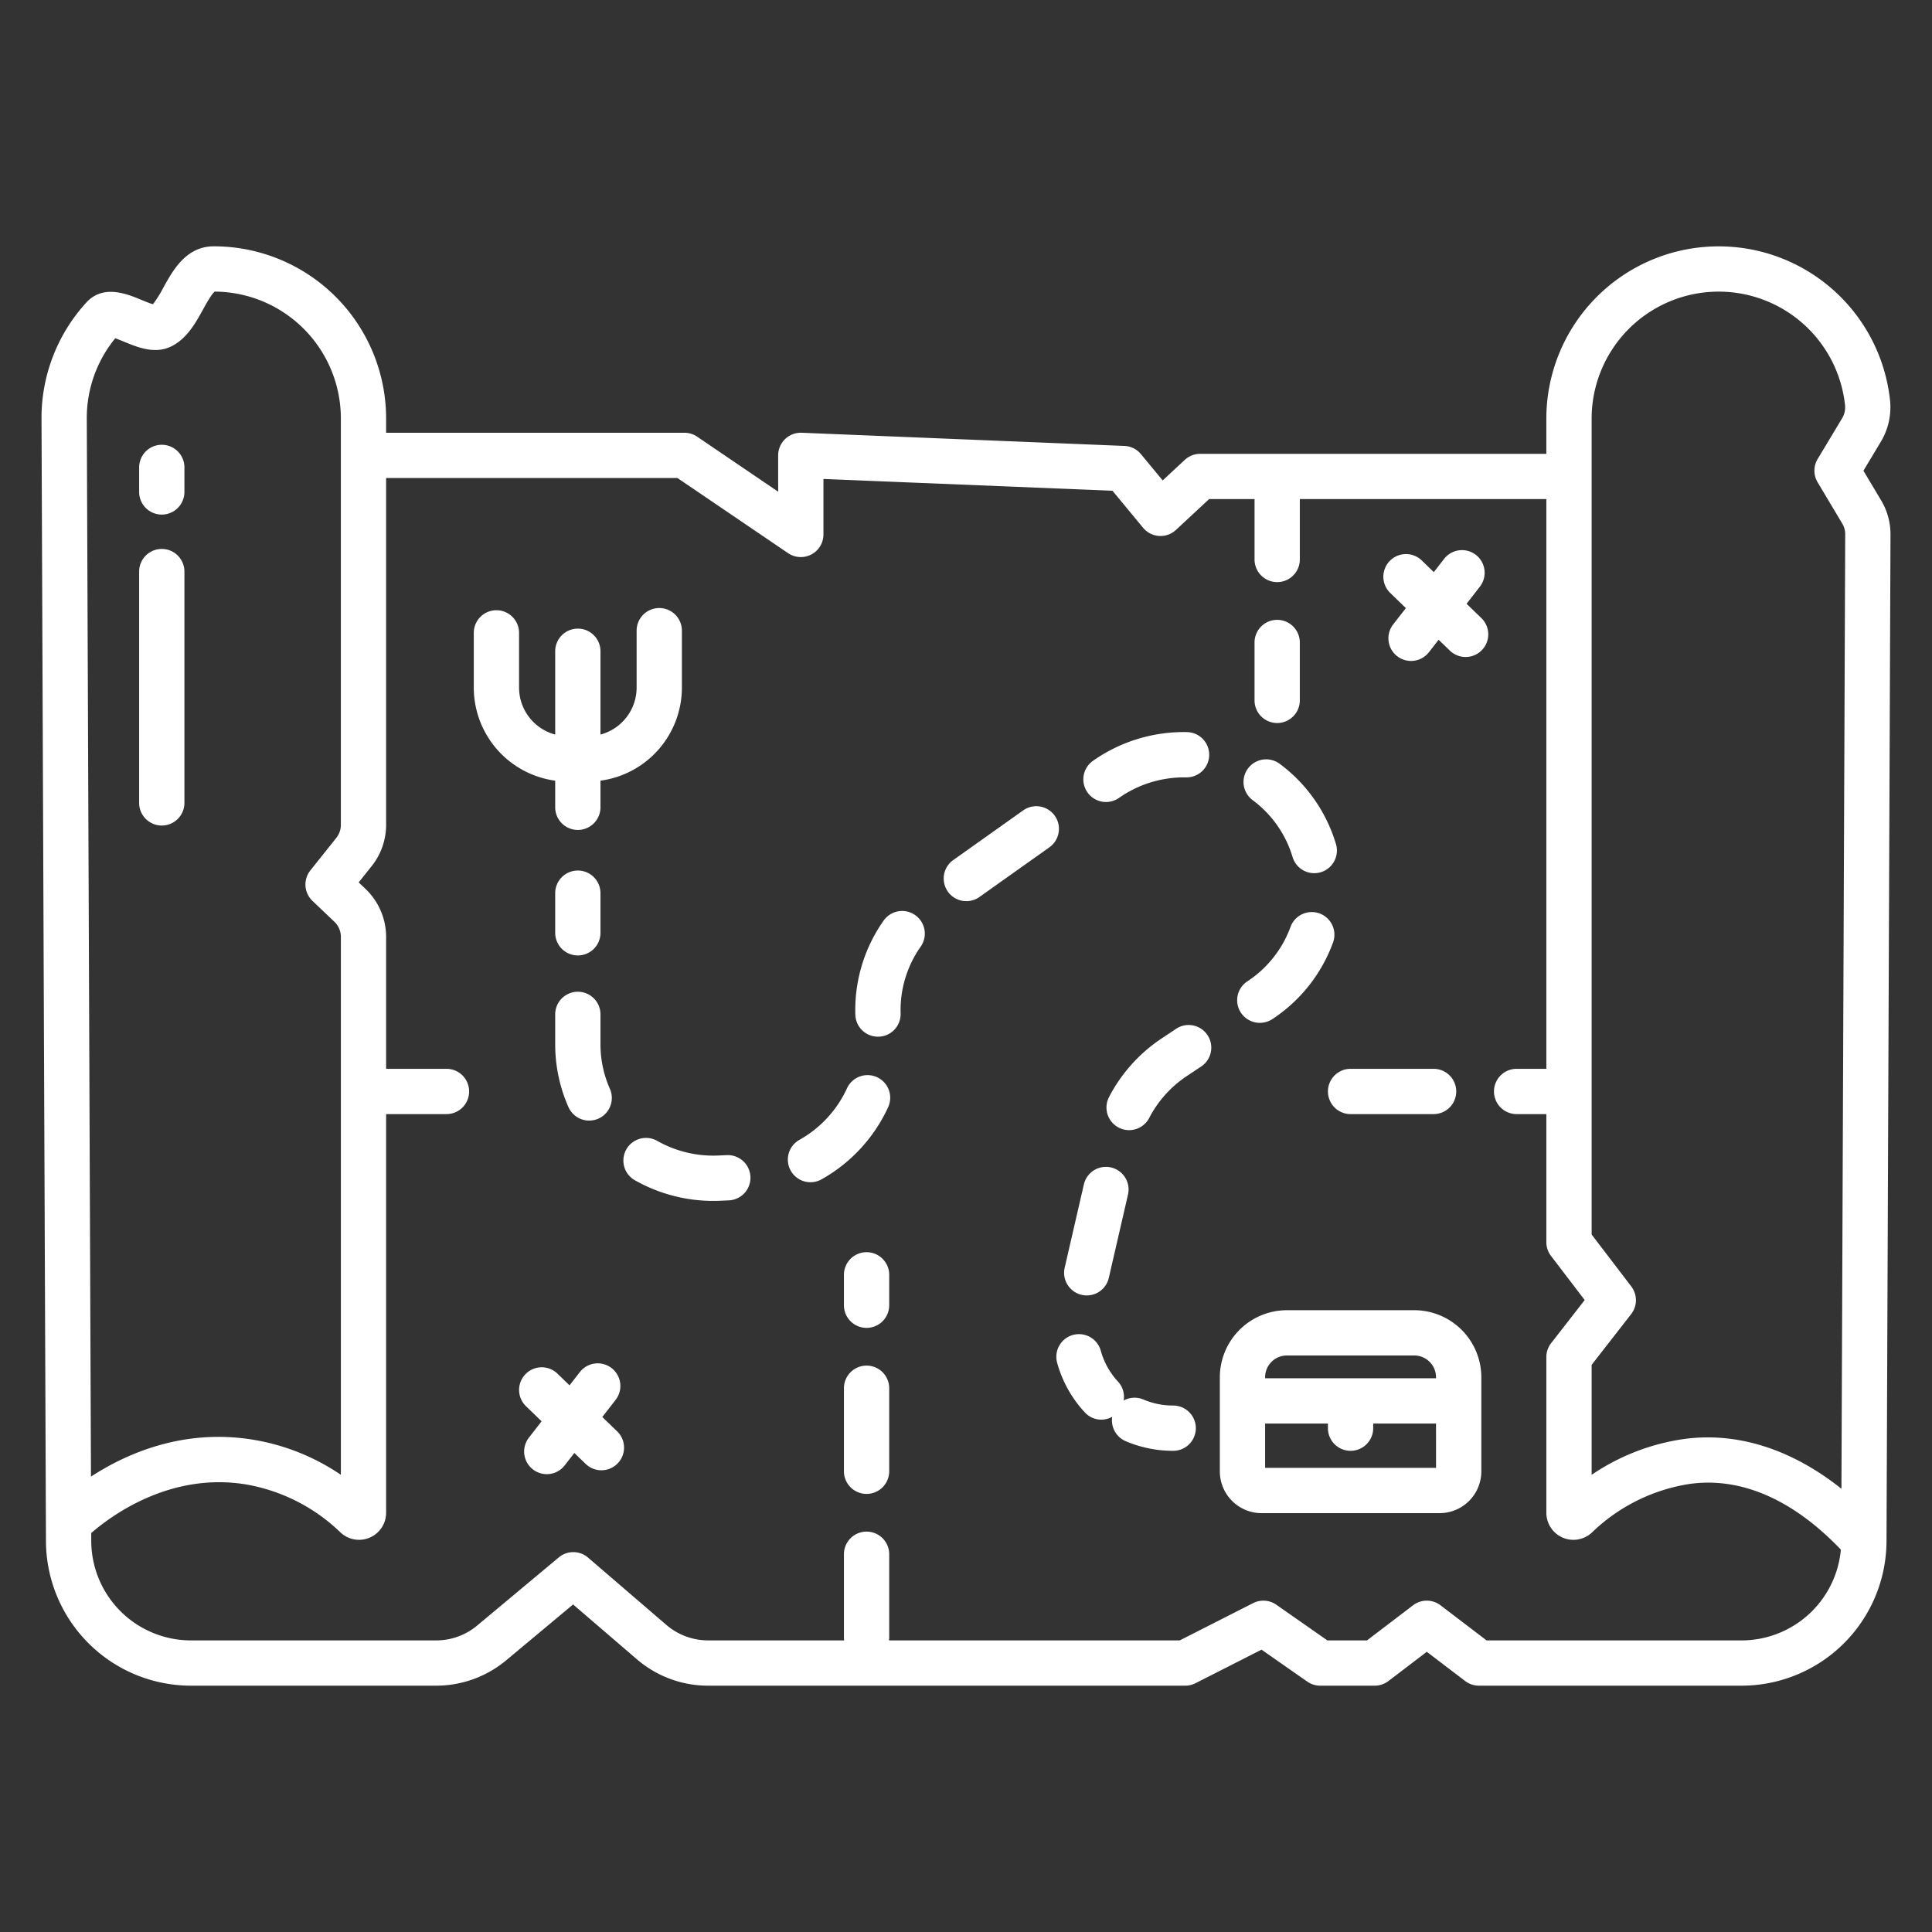 <?xml version="1.0"?>
<svg xmlns="http://www.w3.org/2000/svg" xmlns:xlink="http://www.w3.org/1999/xlink" xmlns:svgjs="http://svgjs.com/svgjs" version="1.1" width="512" height="512" x="0" y="0" viewBox="0 0 512 512" style="enable-background:new 0 0 512 512" xml:space="preserve"><rect x="0" y="0" width="512" height="512" fill="#333333" stroke="none"/><g><path xmlns="http://www.w3.org/2000/svg" d="m42.874 117.87a6 6 0 0 0 -6 6v6.5a6 6 0 0 0 12 0v-6.5a6 6 0 0 0 -6-6z" fill="#ffffff" data-original="#000000" style=""/><path xmlns="http://www.w3.org/2000/svg" d="m42.874 145.475a6 6 0 0 0 -6 6v61.3a6 6 0 0 0 12 0v-61.3a6 6 0 0 0 -6-6z" fill="#ffffff" data-original="#000000" style=""/><path xmlns="http://www.w3.org/2000/svg" d="m147.133 213.943a6 6 0 0 0 12 0v-7.057a24.92 24.92 0 0 0 21.578-24.64v-15.111a6 6 0 0 0 -12 0v15.111a12.89 12.89 0 0 1 -9.578 12.418v-22.073a6 6 0 0 0 -12 0v22.073a12.891 12.891 0 0 1 -9.577-12.418v-14.529a6 6 0 1 0 -12 0v14.529a24.92 24.92 0 0 0 21.577 24.64z" fill="#ffffff" data-original="#000000" style=""/><path xmlns="http://www.w3.org/2000/svg" d="m374.775 347.218h-33.715a17.8 17.8 0 0 0 -17.79 17.76v24.968a11.075 11.075 0 0 0 11.069 11.054h47.161a11.075 11.075 0 0 0 11.069-11.056v-24.966a17.8 17.8 0 0 0 -17.794-17.76zm5.791 41.782h-45.3v-11.75h16.648v1.231a6 6 0 0 0 12 0v-1.231h16.648zm0-23.752h-45.3v-.272a5.781 5.781 0 0 1 5.79-5.76h33.715a5.782 5.782 0 0 1 5.791 5.76z" fill="#ffffff" data-original="#000000" style=""/><path xmlns="http://www.w3.org/2000/svg" d="m153.133 253.205a6 6 0 0 0 6-6v-10.505a6 6 0 0 0 -12 0v10.5a6 6 0 0 0 6 6.005z" fill="#ffffff" data-original="#000000" style=""/><path xmlns="http://www.w3.org/2000/svg" d="m279.521 216.18a6 6 0 0 0 -8.366-1.418l-18.465 13.113a6 6 0 1 0 6.947 9.783l18.463-13.113a6 6 0 0 0 1.421-8.365z" fill="#ffffff" data-original="#000000" style=""/><path xmlns="http://www.w3.org/2000/svg" d="m192.685 306.119-2.214.1a30.147 30.147 0 0 1 -16.353-3.906 6 6 0 0 0 -5.945 10.423 42.147 42.147 0 0 0 20.855 5.517q.992 0 1.994-.047l2.217-.1a6 6 0 0 0 -.554-11.986z" fill="#ffffff" data-original="#000000" style=""/><path xmlns="http://www.w3.org/2000/svg" d="m242.525 242.508a6 6 0 0 0 -8.358 1.464 41.116 41.116 0 0 0 -7.511 23.742c0 .4.007.794.018 1.191a6 6 0 0 0 6 5.831h.172a6 6 0 0 0 5.829-6.167c-.009-.3-.013-.591-.014-.87a29.156 29.156 0 0 1 5.333-16.831 6 6 0 0 0 -1.469-8.36z" fill="#ffffff" data-original="#000000" style=""/><path xmlns="http://www.w3.org/2000/svg" d="m286.652 343.148a5.991 5.991 0 0 0 7.194-4.5l5.084-22.07a6 6 0 0 0 -11.694-2.693l-5.084 22.07a6 6 0 0 0 4.5 7.193z" fill="#ffffff" data-original="#000000" style=""/><path xmlns="http://www.w3.org/2000/svg" d="m333.875 271.061a6.045 6.045 0 0 0 3.356-1.014 41.206 41.206 0 0 0 16.061-20.347 6 6 0 0 0 -11.281-4.09 29.288 29.288 0 0 1 -11.431 14.448l-.095.063a5.987 5.987 0 0 0 3.39 10.939z" fill="#ffffff" data-original="#000000" style=""/><path xmlns="http://www.w3.org/2000/svg" d="m147.133 276.705a40.942 40.942 0 0 0 3.56 16.782 6 6 0 0 0 10.959-4.886 29.037 29.037 0 0 1 -2.519-11.9v-7.879a6 6 0 0 0 -12 0z" fill="#ffffff" data-original="#000000" style=""/><path xmlns="http://www.w3.org/2000/svg" d="m232.4 285.456a6 6 0 0 0 -7.947 2.973 29.986 29.986 0 0 1 -12.567 13.624 6 6 0 1 0 5.863 10.47 42.079 42.079 0 0 0 17.624-19.12 6 6 0 0 0 -2.973-7.947z" fill="#ffffff" data-original="#000000" style=""/><path xmlns="http://www.w3.org/2000/svg" d="m311.651 272.664-3.832 2.552a41.766 41.766 0 0 0 -13.919 15.527 6 6 0 1 0 10.659 5.514 29.74 29.74 0 0 1 9.911-11.057l3.832-2.552a6 6 0 1 0 -6.651-9.988z" fill="#ffffff" data-original="#000000" style=""/><path xmlns="http://www.w3.org/2000/svg" d="m331.905 212a29.187 29.187 0 0 1 10.639 15.116 6 6 0 0 0 11.5-3.433 41.094 41.094 0 0 0 -14.963-21.3 6 6 0 0 0 -7.176 9.617z" fill="#ffffff" data-original="#000000" style=""/><path xmlns="http://www.w3.org/2000/svg" d="m293.1 212.541a5.971 5.971 0 0 0 3.435-1.085 30.03 30.03 0 0 1 17.307-5.443h.462.1a6 6 0 0 0 .093-12 41.829 41.829 0 0 0 -24.839 7.606 6 6 0 0 0 3.446 10.917z" fill="#ffffff" data-original="#000000" style=""/><path xmlns="http://www.w3.org/2000/svg" d="m310.909 372.481a19.988 19.988 0 0 1 -7.886-1.593 5.975 5.975 0 0 0 -5.238.262 5.966 5.966 0 0 0 -1.505-5.014 19.651 19.651 0 0 1 -4.552-8.156 6 6 0 0 0 -11.577 3.165 31.724 31.724 0 0 0 7.336 13.157 5.938 5.938 0 0 0 7.262 1.165 6 6 0 0 0 3.566 6.458 31.9 31.9 0 0 0 12.594 2.556 6 6 0 0 0 0-12z" fill="#ffffff" data-original="#000000" style=""/><path xmlns="http://www.w3.org/2000/svg" d="m159.613 375.519 3.528-4.538a6 6 0 1 0 -9.475-7.365l-2.732 3.515-3.2-3.1a6 6 0 1 0 -8.34 8.629l4.136 4-3.363 4.325a6 6 0 0 0 9.475 7.366l2.568-3.3 3 2.9a6 6 0 0 0 8.34-8.629z" fill="#ffffff" data-original="#000000" style=""/><path xmlns="http://www.w3.org/2000/svg" d="m388.655 160.009 3.527-4.537a6 6 0 0 0 -9.475-7.366l-2.732 3.515-3.2-3.1a6 6 0 1 0 -8.34 8.629l4.135 4-3.362 4.325a6 6 0 0 0 9.475 7.365l2.567-3.3 3 2.9a6 6 0 0 0 8.34-8.628z" fill="#ffffff" data-original="#000000" style=""/><path xmlns="http://www.w3.org/2000/svg" d="m229.65 361.9a6 6 0 0 0 -6 6v22a6 6 0 0 0 12 0v-22a6 6 0 0 0 -6-6z" fill="#ffffff" data-original="#000000" style=""/><path xmlns="http://www.w3.org/2000/svg" d="m229.65 331.843a6 6 0 0 0 -6 6v8.057a6 6 0 0 0 12 0v-8.053a6 6 0 0 0 -6-6.004z" fill="#ffffff" data-original="#000000" style=""/><path xmlns="http://www.w3.org/2000/svg" d="m338.465 191.607a6 6 0 0 0 6-6v-15.34a6 6 0 0 0 -12 0v15.34a6 6 0 0 0 6 6z" fill="#ffffff" data-original="#000000" style=""/><path xmlns="http://www.w3.org/2000/svg" d="m351.918 289.248a6 6 0 0 0 6 6h22a6 6 0 0 0 0-12h-22a6 6 0 0 0 -6 6z" fill="#ffffff" data-original="#000000" style=""/><path xmlns="http://www.w3.org/2000/svg" d="m493.829 124.745 4.65-7.741a17.74 17.74 0 0 0 2.406-10.873 45.672 45.672 0 0 0 -91.088 4.657v9.479h-91.731a6 6 0 0 0 -4.085 1.605l-5.857 5.446-5.762-6.969a6 6 0 0 0 -4.379-2.172l-85.517-3.492a6 6 0 0 0 -6.245 6v9.62l-21.472-14.584a6 6 0 0 0 -3.371-1.036h-79.053v-3.894a45.637 45.637 0 0 0 -45.663-45.513c-7.327 0-10.812 6.311-13.357 10.918a30.084 30.084 0 0 1 -2.771 4.428c-.87-.245-2.22-.8-3.1-1.169-3.773-1.559-10.087-4.173-14.539.7a45.3 45.3 0 0 0 -11.895 30.808l1.18 297.425a38.441 38.441 0 0 0 38.459 38.334h64.961a28.97 28.97 0 0 0 18.526-6.709l17.749-14.813 16.925 14.542a28.928 28.928 0 0 0 18.846 6.98h126.45a5.993 5.993 0 0 0 2.717-.651l17.507-8.894 12.116 8.464a6 6 0 0 0 3.436 1.081h14.437a6 6 0 0 0 3.636-1.228l10.173-7.752 10.172 7.752a6 6 0 0 0 3.637 1.228h69.559a38.435 38.435 0 0 0 38.459-38.311l1.055-266.761a17.5 17.5 0 0 0 -2.474-9.035zm-470.829-13.828a33.323 33.323 0 0 1 7.549-21.277c.728.257 1.618.625 2.3.905 3.728 1.54 8.369 3.459 12.8 1.122 3.985-2.1 6.207-6.12 8.167-9.669.85-1.54 2.246-4.066 3.083-4.719a33.623 33.623 0 0 1 33.432 33.508v107.822a5.525 5.525 0 0 1 -1.2 3.433l-6.875 8.614a6 6 0 0 0 .553 8.089l5.811 5.533a5.536 5.536 0 0 1 1.716 3.992v142.568a58.182 58.182 0 0 0 -23.436-9.328c-18.348-2.945-33.354 3.664-42.792 9.807zm438.483 323.8h-67.534l-12.2-9.3a6 6 0 0 0 -7.273 0l-12.2 9.3h-10.518l-13.516-9.443a6 6 0 0 0 -6.154-.43l-19.432 9.873h-77.069a6.082 6.082 0 0 0 .063-.826v-22a6 6 0 0 0 -12 0v22a5.925 5.925 0 0 0 .064.826h-36.071a16.929 16.929 0 0 1 -11.025-4.08l-20.774-17.856a6 6 0 0 0 -7.756-.057l-21.653 18.076a16.944 16.944 0 0 1 -10.838 3.923h-64.958a26.432 26.432 0 0 1 -26.459-26.359l-.009-2.089c5.351-4.649 20.889-16.11 40.833-12.918a47.722 47.722 0 0 1 25.208 12.735 7.171 7.171 0 0 0 12.113-5.2v-105.644h16a6 6 0 0 0 0-12h-16v-34.978a17.593 17.593 0 0 0 -5.44-12.682l-1.831-1.743 3.444-4.316a17.565 17.565 0 0 0 3.827-10.92v-91.928h77.208l29.317 19.912a6 6 0 0 0 9.371-4.964v-14.7l76.6 3.127 8.109 9.808a6 6 0 0 0 8.71.572l8.787-8.171h12.04v16a6 6 0 0 0 12 0v-16h65.333v150.983h-7.879a6 6 0 0 0 0 12h7.879v33.943a6 6 0 0 0 1.231 3.642l8.93 11.693-8.894 11.422a5.993 5.993 0 0 0 -1.267 3.687v41.265a7.171 7.171 0 0 0 12.109 5.2 47.732 47.732 0 0 1 25.212-12.738c13.752-2.2 27.806 3.773 40.727 17.3a26.445 26.445 0 0 1 -26.365 24.06zm26.517-40.173c-11.2-8.939-23.343-13.621-35.417-13.621a46.342 46.342 0 0 0 -7.362.587 58.182 58.182 0 0 0 -23.421 9.328v-29.138l10.472-13.446a6 6 0 0 0 .035-7.328l-10.507-13.764v-216.374a33.672 33.672 0 0 1 67.15-3.436 5.588 5.588 0 0 1 -.756 3.474l-6.5 10.82a6 6 0 0 0 -.008 6.164l6.539 10.957a5.5 5.5 0 0 1 .775 2.833z" fill="#ffffff" data-original="#000000" style=""/></g></svg>
